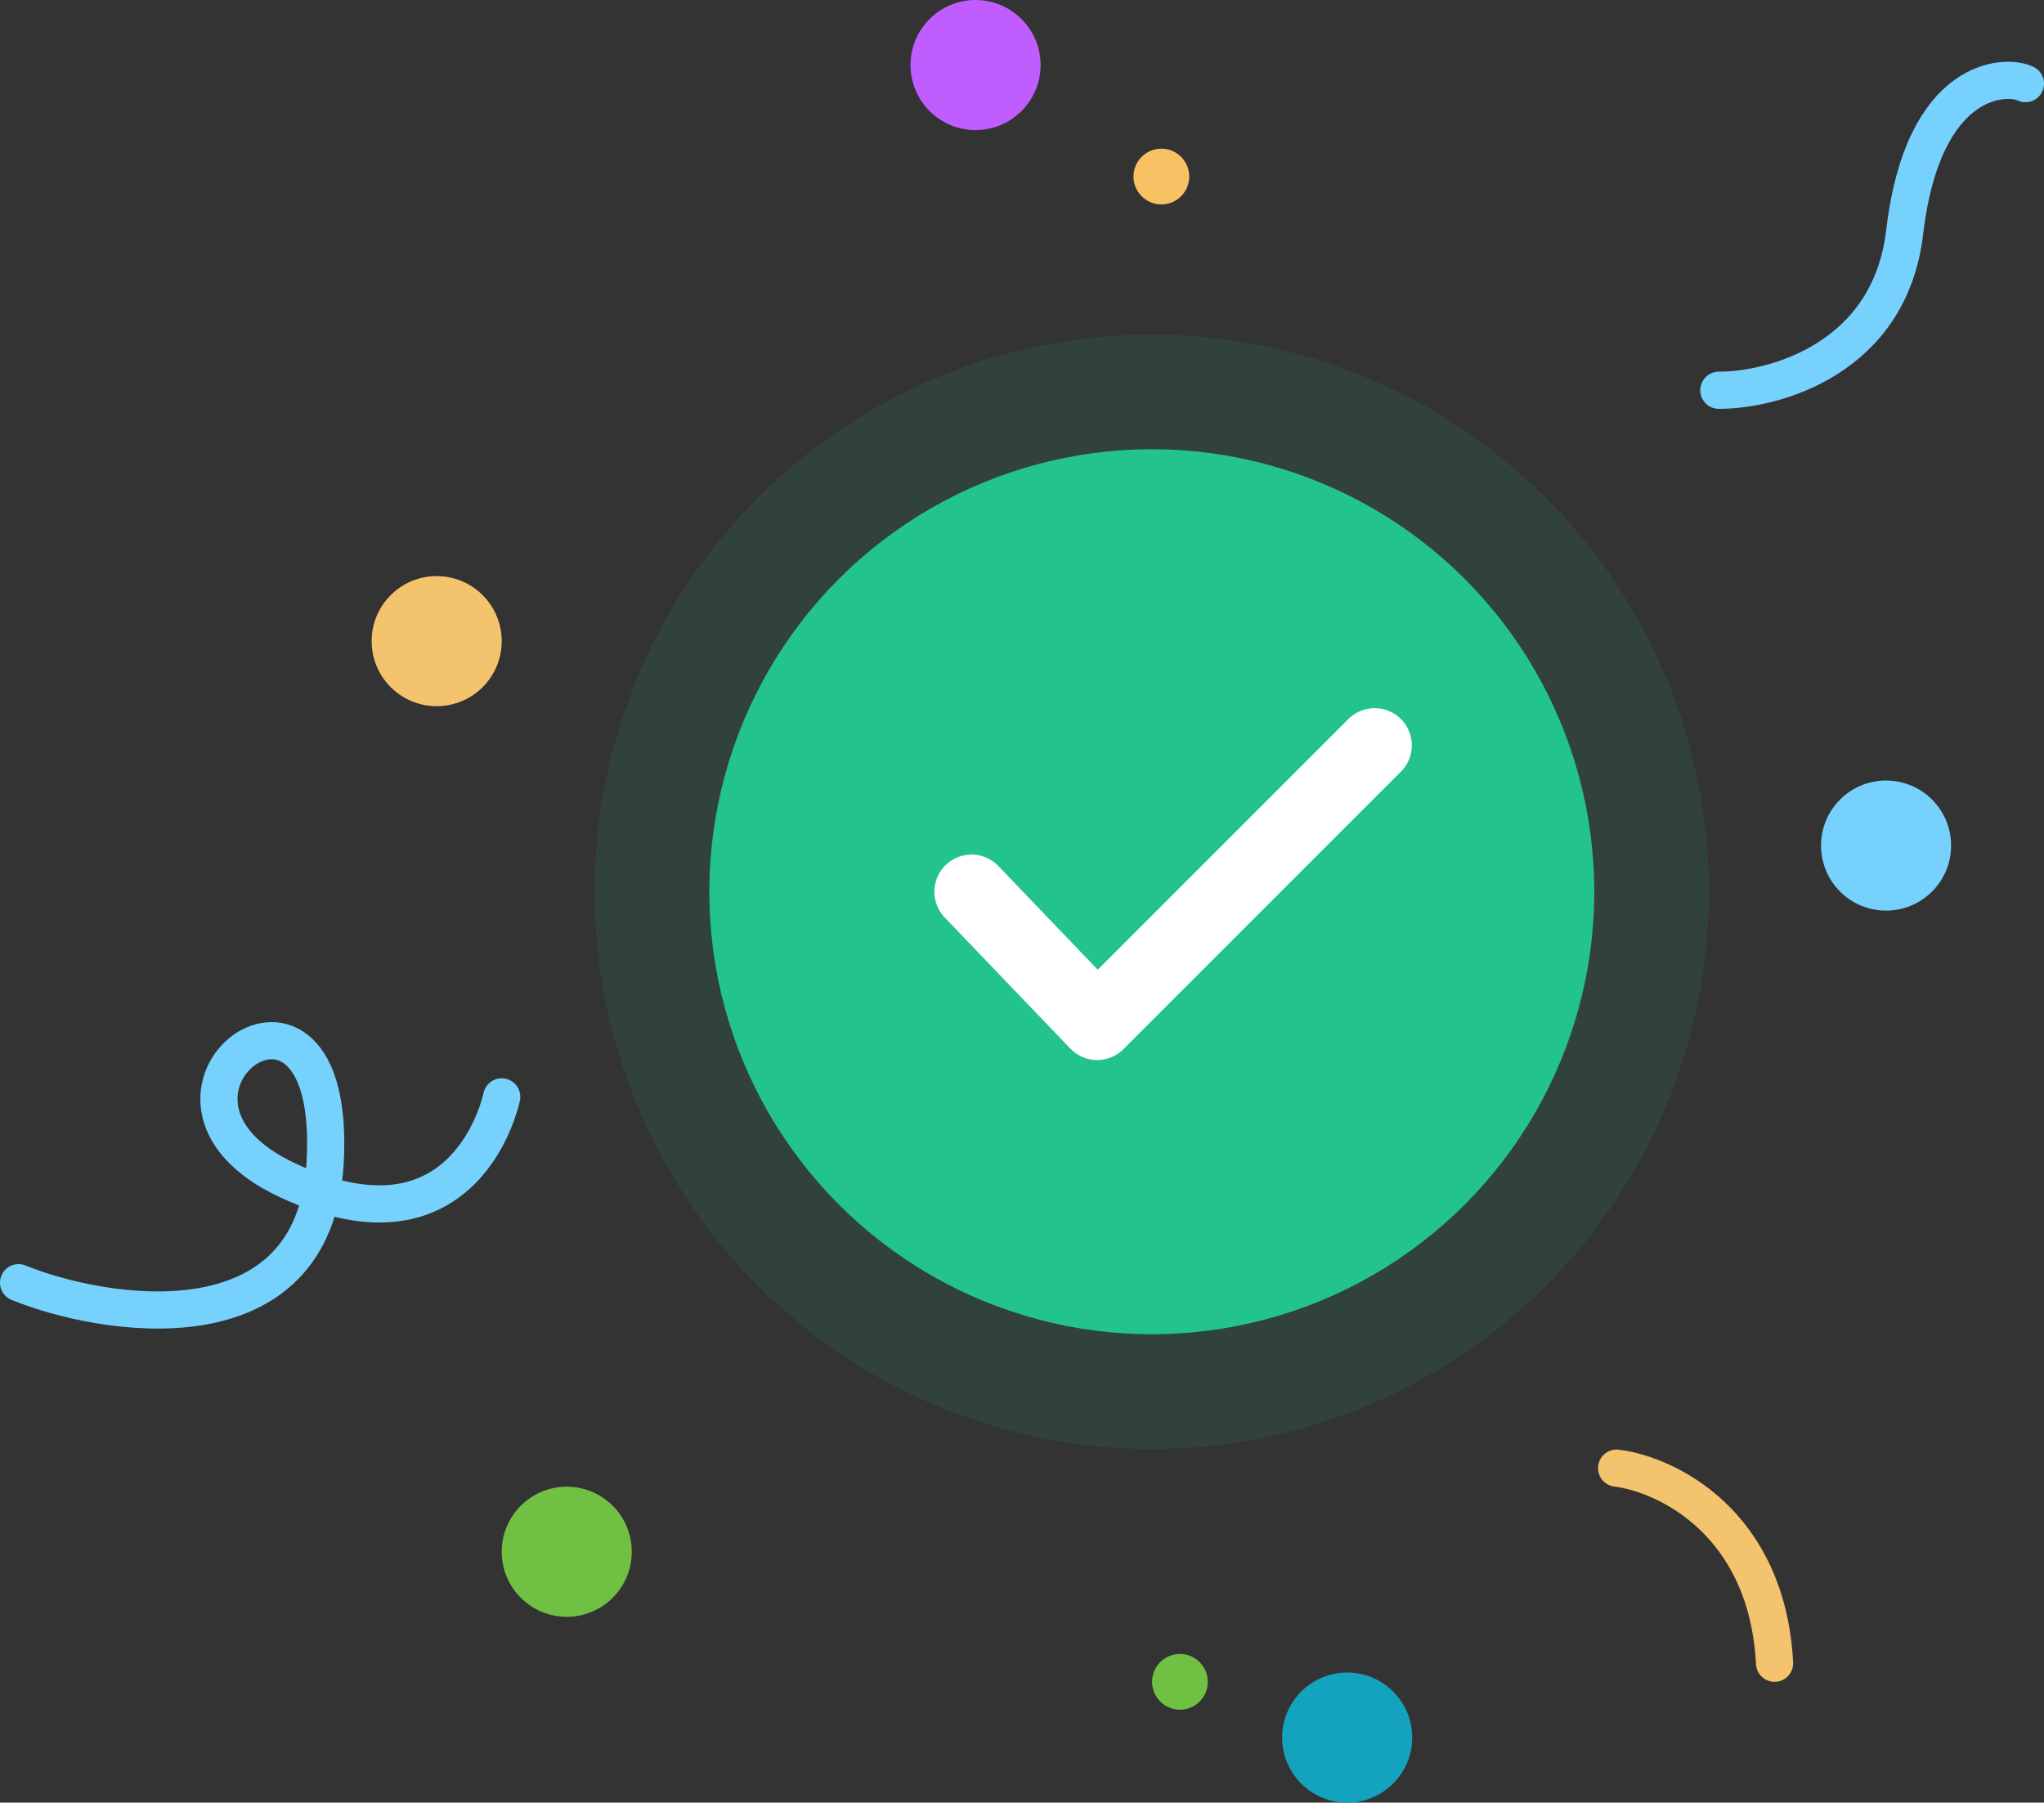 <svg width="110" height="97" viewBox="0 0 110 97" fill="none" xmlns="http://www.w3.org/2000/svg">
<rect x="0" y="0" width="110" height="97" fill="#333333" stroke="none"/>
<circle opacity="0.1" cx="61.985" cy="47.985" r="29.985" fill="#23C38E"/>
<circle cx="61.986" cy="47.985" r="23.812" fill="#23C38E"/>
<path d="M52.284 47.985L59.045 55.04L73.979 40.106" stroke="white" stroke-width="4" stroke-linecap="round" stroke-linejoin="round"/>
<path d="M1 69.023C5.5 70.856 16.945 72.816 17.5 62.523C18.193 49.661 5.814 59.02 15.5 63.523C25.186 68.026 27 59.023 27 59.023" stroke="#76D2FD" stroke-width="2" stroke-linecap="round"/>
<path d="M92.5 21C95.5 21 101.7 19.3 102.5 12.5C103.5 4 108 4 109 4.5" stroke="#76D2FD" stroke-width="2" stroke-linecap="round" stroke-linejoin="round"/>
<path d="M87 79C89.667 79.333 95.1 81.9 95.5 89.5" stroke="#F4C36D" stroke-width="2" stroke-linecap="round" stroke-linejoin="round"/>
<circle cx="101.5" cy="45.5" r="3.5" fill="#76D2FD"/>
<circle cx="72.5" cy="93.5" r="3.5" fill="#14A3BF"/>
<circle cx="63.5" cy="90.5" r="1.5" fill="#70C043"/>
<circle cx="30.5" cy="83.5" r="3.5" fill="#70C043"/>
<circle cx="23.5" cy="34.5" r="3.5" fill="#F4C36D"/>
<circle cx="52.5" cy="3.5" r="3.5" fill="#C05DFE"/>
<circle cx="62.5" cy="9.5" r="1.5" fill="#F8C264"/>
</svg>
